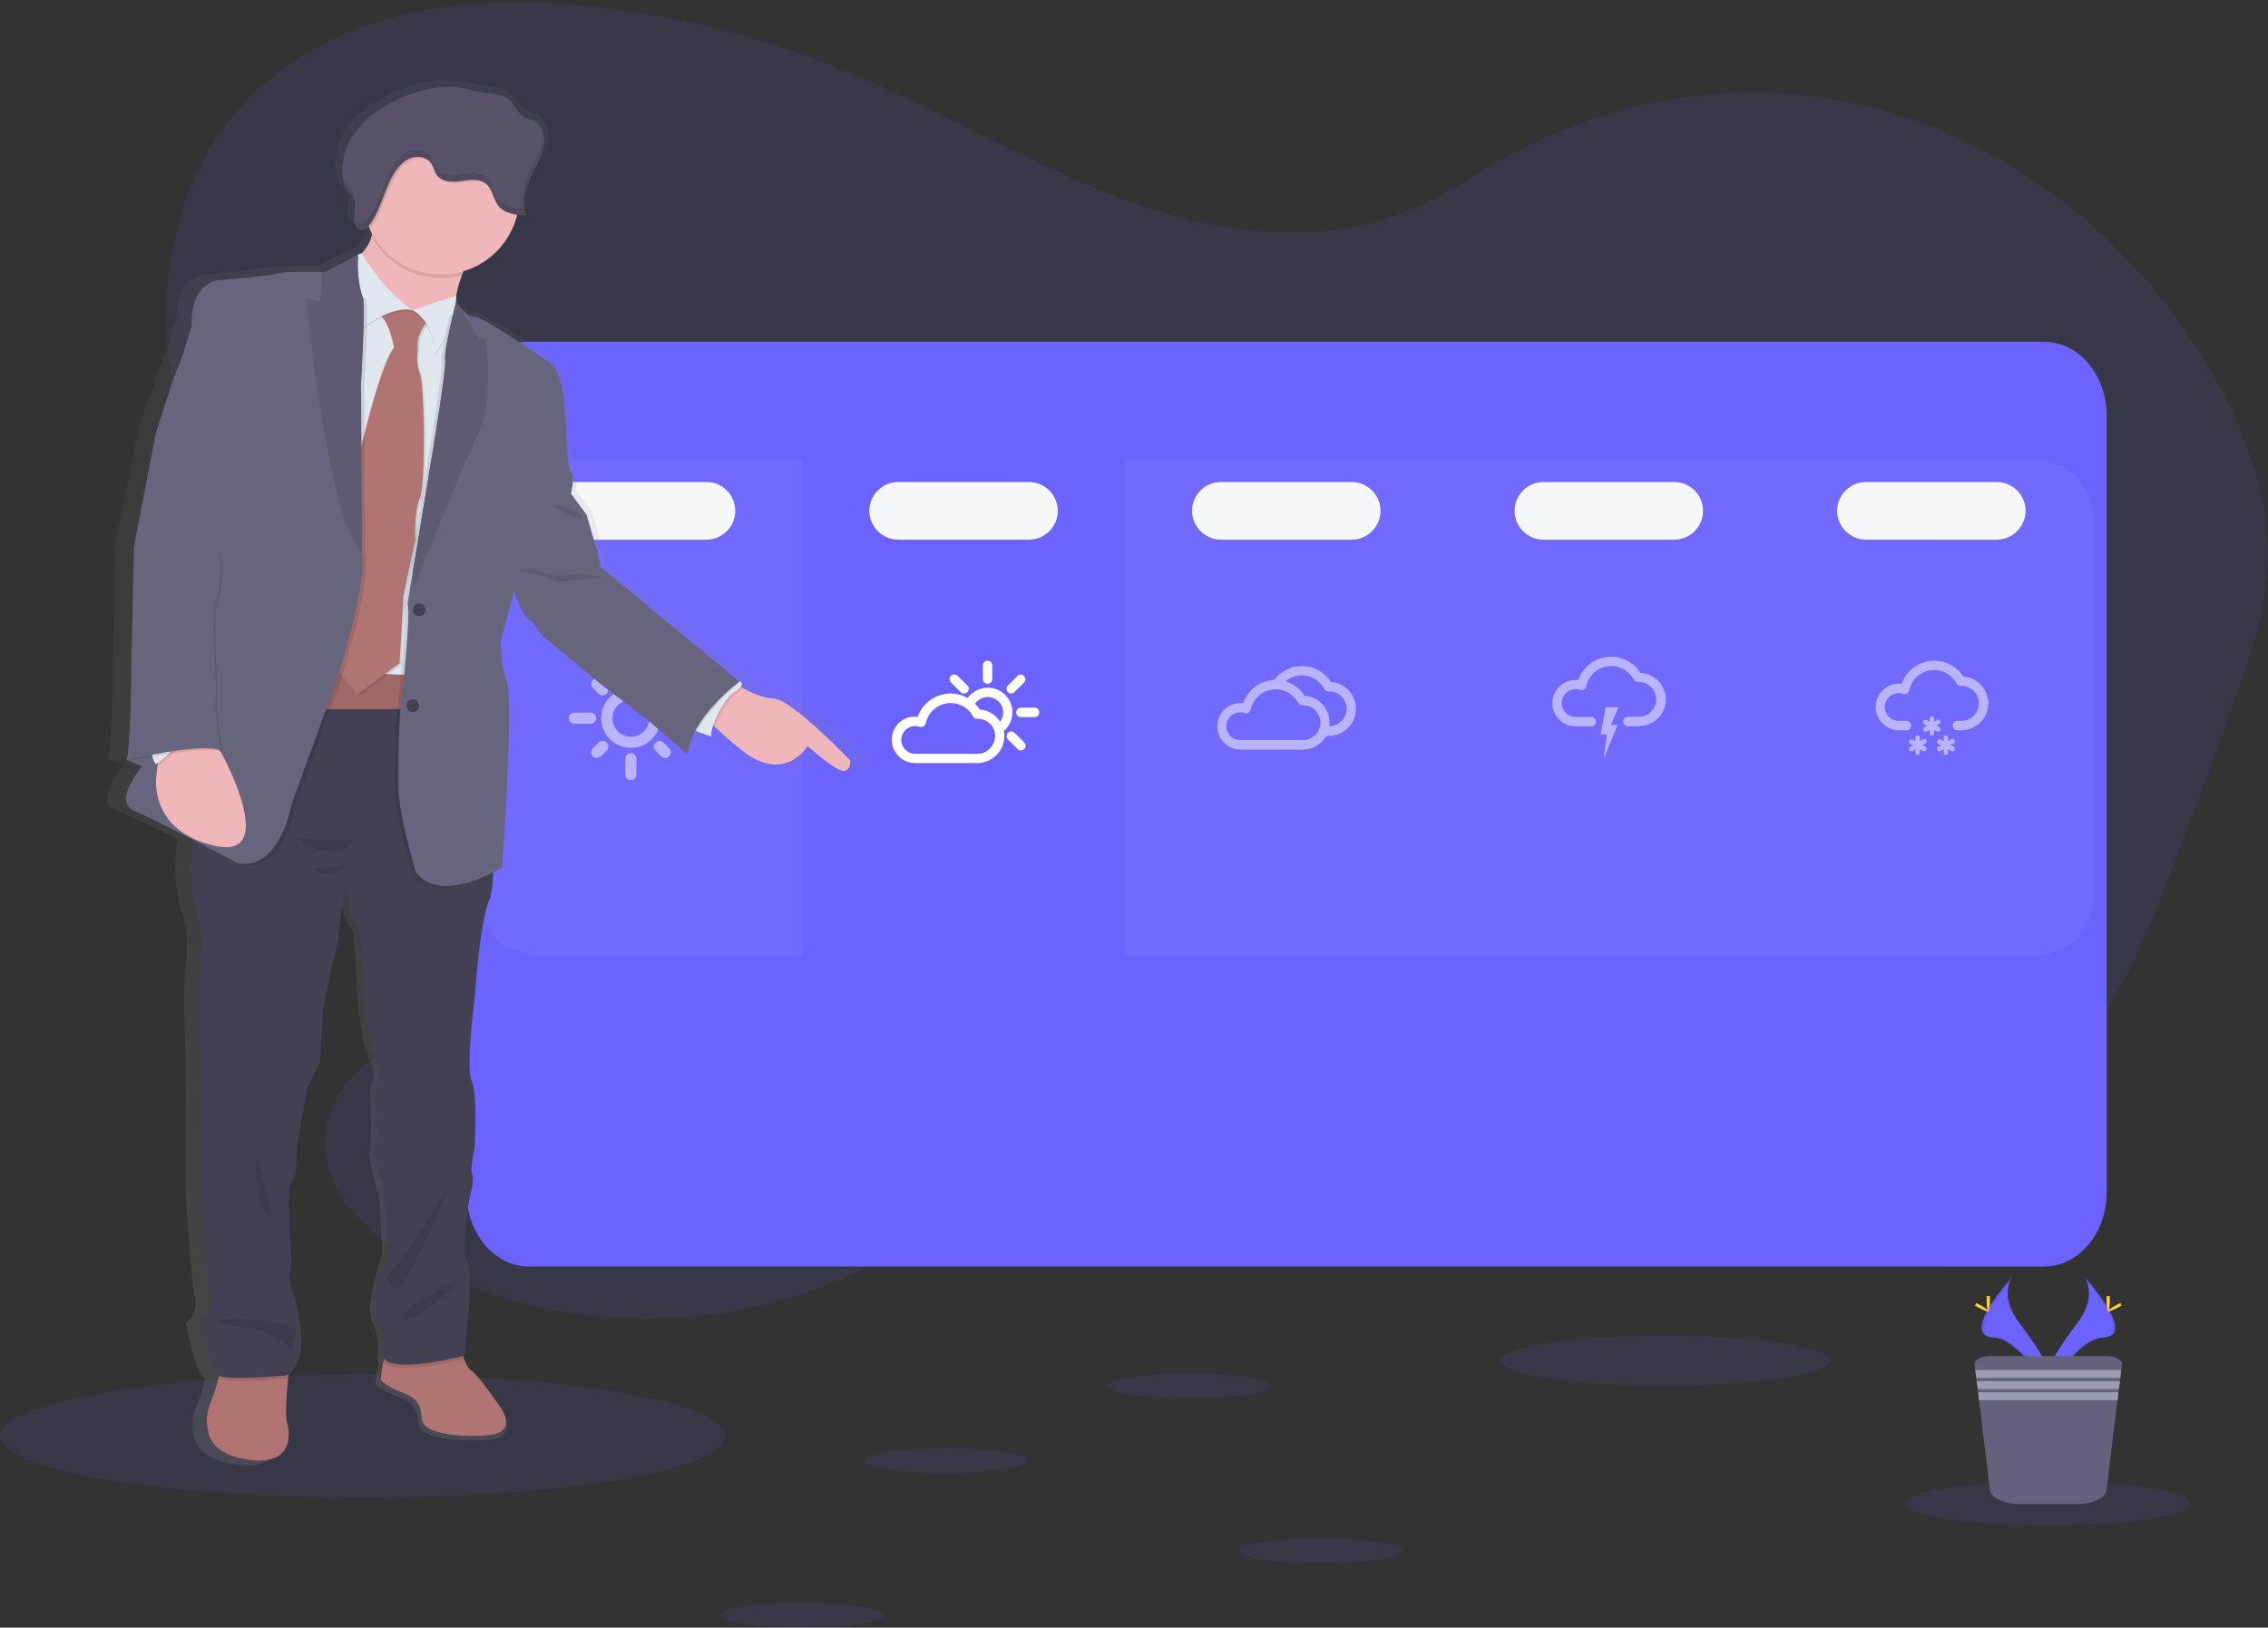 <?xml version="1.0" encoding="utf-8"?>
<!-- Generator: Adobe Illustrator 22.0.1, SVG Export Plug-In . SVG Version: 6.00 Build 0)  -->
<svg version="1.1" id="_x31_19ba5e1-a42c-45e9-aad3-66da0c829769"
	 xmlns="http://www.w3.org/2000/svg" xmlns:xlink="http://www.w3.org/1999/xlink" x="0px" y="0px" viewBox="0 0 1101.2 790.5"
	 style="enable-background:new 0 0 1101.2 790.5;" xml:space="preserve">
<rect x="0" y="0" width="1101.2" height="790.5" fill="#333333" stroke="none"/>
<style type="text/css">
	.st0{opacity:0.1;fill:#6C63FF;enable-background:new    ;}
	.st1{fill:#6C63FF;}
	.st2{opacity:0.2;}
	.st3{opacity:0.2;fill:#FFFFFF;enable-background:new    ;}
	.st4{opacity:0.2;fill:#6C63FF;enable-background:new    ;}
	.st5{fill:#FFFFFF;}
	.st6{opacity:0.5;}
	.st7{fill:#F6F7F9;}
	.st8{fill:url(#SVGID_1_);}
	.st9{fill:#B07473;}
	.st10{fill:#EFB7B9;}
	.st11{opacity:0.1;enable-background:new    ;}
	.st12{fill:#444053;}
	.st13{fill:#E1E7EF;}
	.st14{fill:#67647E;}
	.st15{fill:#585268;}
	.st16{opacity:0.1;}
	.st17{fill:#FFD037;}
	.st18{fill:#65617D;}
	.st19{fill:#9D9CB5;}
</style>
<title>weather</title>
<path class="st0" d="M709.2,88.6c-43.8,30.9-100.6,28.9-150.3,12.8s-95.5-44.7-144-65c-40.4-17-83-28.2-126.5-33.2
	c-61.8-7.1-130.8,1.6-173.9,51.5c-47.9,55.6-44.3,155.9,7.6,206.9c26.4,26,60.9,38.7,91,59c30.1,20.3,58,53.9,55.5,93.1
	c-2.4,36.2-30,64-58.6,81.4c-22.1,13.5-49.3,28.2-52,56.1c-2.6,27,20.3,48.2,42.1,60.2c71.3,39.3,159,38.9,230-1
	c25.3-14.2,48.6-33.1,75.1-44.2C575,537,651.9,566.3,725.7,577c62.7,9.1,126.6,4.4,187.4-13.7c36.6-10.9,73.3-27.5,99-58.5
	c18.5-22.3,30.1-50.6,40.9-78.5c11.5-29.8,22.6-59.8,33.3-90c6.4-18.1,12.7-36.6,14.3-56c3-35.2-9.6-69.9-26.8-99.6
	c-40.8-70.4-109.4-119.9-183.8-132.5s-153.1,12-210.8,65.7"/>
<ellipse class="st0" cx="176" cy="697.4" rx="176" ry="30"/>
<path class="st1" d="M256.8,166h735.8c16.8,0,30.3,16.2,30.3,36.1v376.9c0,19.9-13.6,36.1-30.3,36.1H256.8
	c-16.8,0-30.3-16.2-30.3-36.1V202.1C226.4,182.1,240,166,256.8,166z"/>
<g class="st2">
	<path class="st3" d="M389.7,463.9H260.9c-15.4,0-27.9-12.5-27.9-27.9l0,0V251.6c0-15.4,12.5-27.9,27.9-27.9c0,0,0,0,0,0h128.8
		V463.9z"/>
</g>
<g class="st2">
	<path class="st3" d="M988.4,463.9H859.6V223.6h128.8c15.4,0,27.9,12.5,27.9,27.9c0,0,0,0,0,0V436
		C1016.4,451.4,1003.9,463.9,988.4,463.9z"/>
</g>
<g class="st2">
	<rect x="702.9" y="223.6" class="st3" width="156.7" height="240.3"/>
</g>
<g class="st2">
	<rect x="546.2" y="223.6" class="st3" width="156.7" height="240.3"/>
</g>
<g class="st2">
	<rect x="389.4" y="223.6" class="st4" width="156.7" height="240.3"/>
</g>
<g>
	<path class="st5" d="M479.5,332.1c-1.3,0-2.3-1-2.3-2.3l0,0v-6.6c0-1.3,1-2.3,2.3-2.3c1.3,0,2.3,1,2.3,2.3c0,0,0,0,0,0v6.6
		C481.8,331,480.8,332.1,479.5,332.1z"/>
	<path class="st5" d="M468,336.8c-0.6,0-1.2-0.2-1.6-0.7l-4.6-4.6c-0.9-0.8-1-2.3-0.2-3.2c0.8-0.9,2.3-1,3.2-0.2
		c0.1,0.1,0.1,0.1,0.2,0.2l4.7,4.6c0.9,0.9,0.9,2.3,0,3.2C469.2,336.6,468.6,336.8,468,336.8L468,336.8z"/>
	<path class="st5" d="M495.7,364.5c-0.6,0-1.2-0.2-1.6-0.7l-4.6-4.6c-0.9-0.8-1-2.3-0.2-3.2s2.3-1,3.2-0.2c0.1,0.1,0.1,0.1,0.2,0.2
		l4.6,4.6c0.9,0.9,0.9,2.3,0,3.2C496.8,364.2,496.3,364.4,495.7,364.5L495.7,364.5z"/>
	<path class="st5" d="M502.3,348.3h-6.6c-1.3,0-2.3-1-2.3-2.3c0-1.3,1-2.3,2.3-2.3h6.6c1.3,0,2.3,1,2.3,2.3
		C504.6,347.3,503.6,348.3,502.3,348.3L502.3,348.3z"/>
	<path class="st5" d="M491,336.8c-1.3,0-2.3-1-2.3-2.3c0-0.6,0.2-1.2,0.7-1.6l4.6-4.6c0.9-0.9,2.3-0.9,3.2,0c0.9,0.9,0.9,2.3,0,3.2
		c0,0,0,0,0,0l-4.6,4.6C492.2,336.6,491.6,336.8,491,336.8z"/>
	<path class="st5" d="M491.6,346c0-6.6-5.3-12-12-12c-3.9,0-7.5,1.9-9.8,5c-8.1-4.6-18.4-1.7-23,6.4c-0.5,0.9-0.9,1.8-1.2,2.7
		c-1.3-0.1-2.6-0.1-3.9,0.2c-6.1,1.4-9.8,7.5-8.4,13.6c1.2,5.1,5.8,8.7,11,8.7h30.3c1,0,2-0.1,3-0.4c6.8-1.6,11.1-8.3,9.8-15.2
		C490,352.8,491.5,349.5,491.6,346z M476.6,365.9c-0.7,0.2-1.3,0.2-2,0.2h-30.3c-3.7,0-6.7-3.1-6.7-6.8c0-3.1,2.1-5.8,5.2-6.5
		c0.5-0.1,1-0.2,1.6-0.2c0.7,0,1.5,0.1,2.1,0.4c0.6,0.2,1.3,0.1,1.9-0.2c0.6-0.3,1-0.9,1.1-1.5c1.4-6.7,7.9-11,14.6-9.6
		c3.5,0.7,6.6,3,8.3,6.1c0,0,0,0.1,0,0.1c0.4,0.8,1.2,1.2,2.1,1.2h0.3c2.9,0,5.7,1.5,7.2,4c0.5,0.8,0.8,1.6,1,2.5
		c0.1,0.6,0.2,1.2,0.2,1.9C483.1,361.4,480.4,364.9,476.6,365.9z M482.7,347.3c-2-1.6-4.5-2.5-7-2.7c-0.6-1-1.4-1.9-2.3-2.8
		c2.3-3.4,7-4.3,10.4-2s4.3,7,2,10.4c-0.1,0.1-0.1,0.2-0.2,0.3C484.8,349.3,483.8,348.2,482.7,347.3z"/>
</g>
<g class="st6">
	<path class="st5" d="M658,341.2c-1.3-5.5-6-9.6-11.7-10c-5.1-7.8-15.5-10.1-23.3-5c-1.7,1.1-3.1,2.4-4.3,4
		c-6.9,0.3-12.8,4.8-15.1,11.3c-6.2-0.7-11.8,3.8-12.5,10c-0.7,6.2,3.8,11.8,10,12.5c0.4,0,0.8,0.1,1.2,0.1h30.3c1,0,2-0.1,3-0.4
		c3.6-0.8,6.6-3.1,8.4-6.3h1.3c1,0,2-0.1,3-0.4C655.3,355.3,659.7,348.3,658,341.2C658,341.2,658,341.2,658,341.2z M638.2,357.2
		c-1,1-2.3,1.6-3.7,2c-0.7,0.2-1.3,0.2-2,0.2h-30.3c-3.7,0-6.8-3-6.8-6.7c0-3.1,2.2-5.9,5.2-6.6c1-0.2,2-0.2,3,0
		c0.2,0.1,0.5,0.1,0.7,0.2c1.2,0.4,2.5-0.2,2.9-1.4c0-0.1,0.1-0.2,0.1-0.3c1.2-5.7,6.2-9.8,12.1-9.8c0.6,0,1.1,0,1.7,0.1
		c3.9,0.5,7.3,2.9,9.2,6.4c0.4,0.8,1.2,1.2,2.1,1.2h0.2c4.7,0,8.5,3.8,8.5,8.5c0,2.4-1,4.7-2.8,6.3L638.2,357.2z M647.2,352.5
		c-0.6,0.1-1.2,0.2-1.8,0.2c0.2-1.6,0.1-3.2-0.2-4.8c-1.3-5.5-6-9.6-11.7-10c-2.2-3.4-5.5-5.8-9.3-7c5.2-4.4,13-3.7,17.4,1.6
		c0.5,0.6,1,1.3,1.4,2.1c0.4,0.8,1.2,1.2,2.1,1.2h0.3c4.7,0,8.5,3.8,8.5,8.5C653.8,348.1,651.1,351.5,647.2,352.5L647.2,352.5z"/>
</g>
<g class="st6">
	<path class="st5" d="M948.6,362.7l-1.5-0.9l1.5-0.8c0.6-0.3,0.7-1,0.4-1.6c-0.3-0.6-1-0.7-1.6-0.4l0,0l-1.5,0.9v-1.6
		c0.1-0.6-0.4-1.2-1-1.2c-0.6-0.1-1.2,0.4-1.2,1c0,0.1,0,0.1,0,0.2v1.7l-1.5-0.8c-0.6-0.3-1.3-0.1-1.6,0.4c-0.3,0.6-0.1,1.3,0.4,1.6
		l1.5,0.8l-1.5,0.8c-0.5,0.3-0.7,1-0.4,1.5c0,0,0,0,0,0c0.2,0.4,0.6,0.6,1,0.6c0.2,0,0.4-0.1,0.6-0.2l1.5-0.8v1.7
		c0.1,0.6,0.6,1.1,1.2,1c0.5-0.1,1-0.5,1-1v-1.7l1.5,0.8c0.2,0.1,0.4,0.2,0.6,0.2c0.4,0,0.8-0.2,1-0.6
		C949.3,363.8,949.2,363.1,948.6,362.7C948.6,362.7,948.6,362.7,948.6,362.7z"/>
	<path class="st5" d="M941.7,353.2l-1.5-0.8l1.5-0.9c0.5-0.3,0.7-1,0.4-1.5c0,0,0,0,0,0c-0.3-0.5-1-0.7-1.5-0.4c0,0,0,0,0,0
		l-1.5,0.9v-1.7c-0.1-0.6-0.6-1.1-1.2-1c-0.5,0.1-1,0.5-1,1v1.7l-1.5-0.8c-0.6-0.3-1.3-0.1-1.6,0.4c-0.3,0.6-0.1,1.3,0.4,1.6
		l1.5,0.8l-1.5,0.8c-0.5,0.3-0.7,1-0.4,1.5c0.2,0.4,0.6,0.6,1,0.6c0.2,0,0.4-0.1,0.6-0.1l1.5-0.8v1.7c0.1,0.6,0.6,1.1,1.2,1
		c0.5-0.1,1-0.5,1-1v-1.7l1.4,0.8c0.2,0.1,0.4,0.1,0.6,0.1c0.6,0,1.1-0.5,1.1-1.2C942.3,353.8,942.1,353.5,941.7,353.2L941.7,353.2z
		"/>
	<path class="st5" d="M934.9,362.7l-1.5-0.9l1.5-0.8c0.6-0.3,0.7-1,0.4-1.6c-0.3-0.6-1-0.7-1.6-0.4l-1.5,0.9v-1.6
		c0.1-0.6-0.4-1.2-1-1.2c-0.6-0.1-1.2,0.4-1.2,1c0,0.1,0,0.1,0,0.2v1.7l-1.4-0.8c-0.6-0.3-1.3-0.1-1.6,0.4s-0.1,1.3,0.4,1.6l0,0
		l1.5,0.8l-1.5,0.8c-0.5,0.3-0.7,1-0.4,1.5c0,0,0,0,0,0c0.2,0.4,0.6,0.6,1,0.6c0.2,0,0.4-0.1,0.6-0.2l1.4-0.8v1.7
		c0.1,0.6,0.6,1.1,1.2,1c0.5-0.1,1-0.5,1-1v-1.7l1.5,0.8c0.2,0.1,0.4,0.2,0.6,0.2c0.6,0,1.1-0.5,1.1-1.2
		C935.5,363.3,935.3,362.9,934.9,362.7L934.9,362.7z"/>
	<path class="st5" d="M965,338.6c-1.3-5.5-6-9.6-11.7-10c-5.1-7.8-15.5-10.1-23.3-5c-3.1,2-5.5,5-6.7,8.5c-6.2-0.7-11.8,3.8-12.5,10
		c-0.7,6.2,3.8,11.8,10,12.5c0.4,0,0.8,0.1,1.2,0.1h3.6c1.3,0,2.3-1,2.3-2.3c0-1.3-1-2.3-2.3-2.3l0,0h-3.7c-3.1,0-5.9-2.2-6.6-5.2
		c-0.8-3.6,1.4-7.2,5-8.1c1.2-0.3,2.5-0.2,3.7,0.2c1.2,0.4,2.5-0.2,2.9-1.4c0-0.1,0.1-0.2,0.1-0.3c1.4-6.7,7.9-11,14.6-9.6
		c3.6,0.7,6.6,3,8.3,6.2c0.4,0.8,1.2,1.2,2.1,1.2h0.3c4.7,0,8.5,3.8,8.5,8.5c0,4-2.7,7.4-6.5,8.3c-0.7,0.2-1.3,0.2-2,0.2h-1.9
		c-1.3,0-2.3,1-2.3,2.3c0,1.3,1,2.3,2.3,2.3h1.9c7.2,0,13-5.8,13.1-12.9C965.4,340.7,965.3,339.6,965,338.6L965,338.6z"/>
</g>
<g class="st6">
	<path class="st5" d="M798.6,352.3c-1,0.2-2,0.3-3,0.4h-5.2c-1.3,0-2.3-1-2.3-2.3c0-1.3,1-2.3,2.3-2.3h5.2c0.7,0,1.3-0.1,2-0.2
		c4.6-1.1,7.4-5.7,6.3-10.2c-0.9-3.8-4.4-6.6-8.3-6.5h-0.3c-0.9,0-1.7-0.4-2.1-1.2c-3.2-6-10.7-8.3-16.7-5.1
		c-3.3,1.7-5.6,4.8-6.3,8.4c-0.2,1.2-1.4,2-2.6,1.8c-0.1,0-0.2-0.1-0.4-0.1c-3-1-6.2,0.2-7.9,2.9c-2,3.2-1,7.3,2.2,9.3
		c1.1,0.7,2.3,1,3.5,1h7.6c1.3,0,2.3,1,2.3,2.3c0,1.3-1,2.3-2.3,2.3l0,0h-7.6c-6.2,0-11.3-5.1-11.3-11.3c0-2.1,0.6-4.1,1.7-5.9
		c2.3-3.7,6.5-5.8,10.9-5.3c3-8.8,12.6-13.5,21.5-10.4c3.6,1.2,6.7,3.7,8.7,6.9c7.2,0.4,12.7,6.5,12.3,13.7
		C808.5,346.2,804.3,351.1,798.6,352.3z"/>
	<polygon class="st5" points="782.2,352.1 785.4,352.1 778.6,368.6 780.2,356.7 777.2,356.7 779.6,343.5 785.8,343.5 	"/>
</g>
<g class="st6">
	<path class="st5" d="M306.3,332c-1.5,0-2.7-1.2-2.7-2.7v-7.9c-0.1-1.5,1-2.8,2.5-2.9c1.5-0.1,2.8,1,2.9,2.5c0,0.1,0,0.2,0,0.4v7.9
		C309,330.8,307.8,332,306.3,332z"/>
	<path class="st5" d="M286.8,351.5h-7.9c-1.5,0-2.7-1.2-2.7-2.7c0-1.5,1.2-2.7,2.7-2.7h7.9c1.5,0,2.7,1.2,2.7,2.7
		C289.5,350.3,288.3,351.5,286.8,351.5z"/>
	<path class="st5" d="M306.3,378.9c-1.5,0-2.7-1.2-2.7-2.7v-7.9c0.1-1.5,1.4-2.6,2.9-2.5c1.4,0.1,2.4,1.2,2.5,2.5v7.9
		C309,377.7,307.8,378.9,306.3,378.9z"/>
	<path class="st5" d="M333.7,351.5h-7.9c-1.5,0-2.7-1.2-2.7-2.7c0-1.5,1.2-2.7,2.7-2.7h7.9c1.5,0,2.7,1.2,2.7,2.7
		C336.4,350.3,335.2,351.5,333.7,351.5L333.7,351.5z"/>
	<path class="st5" d="M306.3,363.2c-7.9,0-14.4-6.4-14.4-14.4c0-7.9,6.4-14.4,14.4-14.4s14.4,6.4,14.4,14.4
		C320.7,356.8,314.2,363.2,306.3,363.2z M306.3,339.9c-4.9,0-9,4-8.9,9c0,4.9,4,9,9,8.9c4.9,0,8.9-4,8.9-9
		C315.2,343.9,311.2,339.9,306.3,339.9z"/>
	<path class="st5" d="M292.5,337.7c-0.7,0-1.4-0.3-1.9-0.8l-2.8-2.8c-1-1.1-1-2.8,0.1-3.9c1.1-1,2.7-1,3.8,0l2.8,2.8
		c1.1,1.1,1.1,2.8,0,3.9C293.9,337.5,293.2,337.7,292.5,337.7z"/>
	<path class="st5" d="M289.7,368.1c-1.5,0-2.7-1.2-2.7-2.7c0-0.7,0.3-1.4,0.8-1.9l2.8-2.8c1-1.1,2.8-1.1,3.9-0.1
		c1.1,1,1.1,2.8,0.1,3.9c0,0,0,0-0.1,0.1l-2.8,2.8C291.1,367.8,290.4,368.1,289.7,368.1z"/>
	<path class="st5" d="M322.9,368.1c-0.7,0-1.4-0.3-1.9-0.8l-2.8-2.8c-1-1.1-1-2.8,0.1-3.9c1.1-1,2.7-1,3.8,0l2.8,2.8
		c1.1,1.1,1.1,2.8,0,3.9C324.3,367.8,323.6,368.1,322.9,368.1z"/>
	<path class="st5" d="M320.1,337.7c-1.5,0-2.7-1.2-2.7-2.7c0-0.7,0.3-1.4,0.8-1.9l2.8-2.8c1.1-1,2.8-1,3.9,0.1c1,1.1,1,2.7,0,3.8
		L322,337C321.5,337.5,320.8,337.7,320.1,337.7z"/>
</g>
<path class="st7" d="M279.5,234.1h63.5c7.7,0,14,6.3,14,14l0,0c0,7.7-6.3,14-14,14h-63.5c-7.7,0-14-6.3-14-14l0,0
	C265.5,240.4,271.8,234.1,279.5,234.1z"/>
<path class="st7" d="M436.1,234.1h63.5c7.7,0,14,6.3,14,14l0,0c0,7.7-6.3,14-14,14h-63.5c-7.7,0-14-6.3-14-14l0,0
	C422.1,240.4,428.4,234.1,436.1,234.1z"/>
<path class="st7" d="M592.8,234.1h63.5c7.7,0,14,6.3,14,14l0,0c0,7.7-6.3,14-14,14h-63.5c-7.7,0-14-6.3-14-14l0,0
	C578.8,240.4,585,234.1,592.8,234.1z"/>
<path class="st7" d="M749.4,234.1h63.5c7.7,0,14,6.3,14,14l0,0c0,7.7-6.3,14-14,14h-63.5c-7.7,0-14-6.3-14-14l0,0
	C735.4,240.4,741.6,234.1,749.4,234.1z"/>
<path class="st7" d="M906,234.1h63.5c7.7,0,14,6.3,14,14l0,0c0,7.7-6.3,14-14,14H906c-7.7,0-14-6.3-14-14l0,0
	C892,240.4,898.3,234.1,906,234.1z"/>
<linearGradient id="SVGID_1_" gradientUnits="userSpaceOnUse" x1="286.476" y1="23.759" x2="286.476" y2="696.243" gradientTransform="matrix(1 0 0 -1 -49.43 735.23)">
	<stop  offset="0" style="stop-color:#808080;stop-opacity:0.25"/>
	<stop  offset="0.54" style="stop-color:#808080;stop-opacity:0.12"/>
	<stop  offset="1" style="stop-color:#808080;stop-opacity:0.1"/>
</linearGradient>
<path class="st8" d="M422.1,368.8c0,0-29.8-30-39.2-30.4c-5.4-0.2-11.6-2.9-15.9-5.2l-1.1-0.6c1-1.3,0.5-2,0-2.4
	c-0.2-0.1-0.4-0.2-0.5-0.3l-71.1-56.2c0.7-1.1-3.1-13-3.1-13l-3.8-12.4l-8-10.4c0,0,2.2-7.2,0-10.9s-1.8-12.1-3.3-32.8
	s-10-21.9-10-21.9s-32.7-21.7-36.5-21.1c-3.5,0.6-8.2-6.2-8.8-7.1l-0.1-0.1c0,0,0,0.1-0.1,0.2c0.1-0.8,0.1-1.6,0.1-2.4l0,0
	c0-0.3,0-0.6,0-0.9l0,0c0.6-3.4,1.6-6.8,2.9-10c0.3-0.7,0.6-1.3,0.8-1.9c13.2-3.7,23.5-13.9,27.3-27.1c0.1-0.2,0.1-0.5,0.2-0.7
	c1.6,0.2,3.2,0.3,4.8,0.4h0.3c-0.5-1.1-0.9-2.2-1.1-3.4h-0.3c-0.1-0.6-0.2-1.2-0.2-1.8c0.1,0.4,0.3,0.8,0.4,1.2
	c-0.3-3.6,0.2-7.2,1.6-10.5c1.8-4.6,4.6-8.9,6.6-13.5c1.5-3.1,2.2-6.5,2.1-9.9c-0.1-1.2-0.4-2.4-0.9-3.6c0,0.1,0,0.1,0,0.2
	c0,0.3,0,0.5,0,0.8c-0.7-2.4-2.4-4.5-4.6-5.7c-1.8-0.9-3.9-1.1-5.6-2.2c-4.9-3.3-4.6-8.5-11.2-10.2c-5.3-1.4-10.9-1.3-16.2-2.8
	c-11.5-3.1-21.2-1.2-32.3,2.8c-8.3,3.3-16.4,7.6-22.7,13.9s-10.6,15-10,23.8c0.1,2.8,0.9,5.5,2.3,7.9c1.3,2.1,3.3,3.8,4,6.2
	c0.8,2.7-0.3,5.6-0.3,8.4c0,2.6,1.8,5.6,4.2,5.6c0.3,0,0.7,0,1-0.1c0.9-0.3,1.6-0.8,2.2-1.5c0.1,0.3,0.3,0.7,0.5,1
	c0.4,0.8,0.8,1.6,1.3,2.4c-0.1,0.4-0.1,0.9-0.3,1.3c-0.9,3.2-2.7,6.1-5.1,8.4c-0.6,0-1.2,0.2-1.7,0.5l0,0l-0.5,0.2l-16.2,8.2h-1.8
	c-5.2-0.1-20.4-0.2-22.7,0.7c-2.8,1.1-30.1,3.3-30.1,3.3s-14.5,0.9-13.8,22c0,0-5.5,17.9-7.1,20.9s-11.3,32.1-11.3,32.1L56,264.2
	l-1.3,61.6c0,0,0,7-0.2,15.3c-0.5,13.8-1.2,25.3-2.1,27.3l0,0l1,0.4c0,0.2-0.1,0.3-0.2,0.5l0.9-0.2l6.2,2.3c0,0-15.4,17.5-4.3,21.9
	c5.5,2.2,18.5,8.5,30.3,14.3c-2.3,12.9-1.3,26.2,3.1,38.5c1.5,7.2,1.8,14.6,0.8,21.9c-1.8,11.1,0.1,47.7,0.1,47.7l-0.1,64.2
	c0,0,2.4,41.2,4.4,50s-4.4,12.5-4.4,12.5s4.3,24.2,9.4,27.4c-0.1,0.5-0.2,1-0.4,1.5c-1,4-2.3,7.8-3.9,11.6
	c-3.6,8.4-1.3,14.3-1.3,14.3s0.3,11.8,21.6,14.2s20.5-12.5,18.7-18.2c-1.1-3.5-0.3-14.3,0.5-22.1c0.1-0.6,0.1-1.2,0.2-1.8
	c1.3-0.8,3-2.6,5-6.5c4.1-8.2,0-28.1-3-34.6s-0.3-13.6-0.3-13.6s-3.3-36.6,0-39.7c3.3-3.1,2.7-17,2.7-17l5.3-28.7l6.2-12.2l1.8-26.7
	l5-23.6c0,0,2.1-2,3.9-20.7s4.1-12.8,4.1-12.8c-0.9,12.5,5.9,18.7,5.9,18.7l1.9,32.7c0,0,2.3,24.4,6.1,30.4c3.8,6,0,13.3,0,13.3
	s1.3,23.3,0.1,30.1s4.4,22.4,4.4,22.4l1.5,28.1c0,0-8.9,25.3-4.7,33.5s2.1,17.9,2.1,17.9c0.2,0.6,0.5,1.1,0.9,1.5
	c-0.1,0.4-0.2,0.9-0.3,1.3c-0.6,3-1,6-1.3,9.1c0,0,2.2,3,12.1,6.7s7.7,9.9,9.2,13.9c1.5,4,11.6,7.5,31.4,6.7s7.3-15.2,7.3-15.2
	s-10.4-14.6-13.9-16.6c-1.2-0.7-2.5-2.9-3.7-5.6c-0.2-0.5-0.4-1-0.6-1.5l0.8-0.2c0,0,5.3-42,1.4-46s1.3-31.2,1.3-31.2
	s2.6-9.1,1.4-11.6s1.2-12.5,1.2-12.5s1.8-27-1.5-33.2s1.8-42.6,1.8-42.6s2.1-34.1,7.3-46.3c1-2.2,1.6-7,1.9-13.2
	c2.9-1.4,4.7-2.5,4.7-2.5s6-80.9,2.4-90.9c-2.2-6.4-3.2-13.1-3.1-19.9l6.9-24.5c0,0,4.5,12.1,7.3,13.6s6.5,7.5,6.5,7.5l30.5,24.3
	l23.6,17.2l20.9,17.3c0.5-4,1.7-7.9,3.8-11.4l0.7,0.3c3.9,1.4,8.8,3.1,7.6,2.4c-0.7-0.4-0.3-2.6,0.7-5.5l0.9,0.9
	c4.4,4,9,7.8,13.7,11.4c22.1,16.9,33.7-2,33.7-2s11.1,9.6,16.6,11.8S422.1,368.8,422.1,368.8z"/>
<path class="st9" d="M184.9,670.2c0,0,2.1,3,11.6,6.6c9.4,3.6,7.3,9.9,8.7,13.8c1.4,4,11,7.5,29.9,6.6s6.9-15.1,6.9-15.1
	s-9.9-14.5-13.2-16.5c-1.2-0.7-2.4-2.9-3.5-5.6c-1.5-3.8-2.8-7.7-3.8-11.6c0,0-31.1,4.2-33.4,7.3c-0.9,1.6-1.6,3.5-1.9,5.3
	C185.5,664.2,185.1,667.2,184.9,670.2z"/>
<path class="st9" d="M101.1,695c0,0,0.3,11.7,20.6,14.1s19.4-12.4,17.7-18c-1-3.4-0.3-14.1,0.5-21.9c0.5-5,0.9-8.8,0.9-8.8
	s-34.1,0.7-33.8,2.5c0,2.2-0.3,4.3-0.9,6.4c-1,3.9-2.2,7.8-3.7,11.5C99,689.1,101.1,695,101.1,695z"/>
<path class="st10" d="M341.6,346.4c0.6,1.2,2,3.2,5.5,6.6c4.2,4,8.5,7.8,13,11.3c21,16.8,32-2,32-2s10.6,9.6,15.8,11.7s5-4.6,5-4.6
	s-28.3-29.7-37.2-30.1c-5.1-0.2-11-2.9-15.1-5.1c-3-1.6-5.1-3-5.1-3l-7.6,7.4l-6.6,6.4C341.3,344.9,341,345.2,341.6,346.4z"/>
<path class="st11" d="M188,655.9c-0.9,1.6-1.6,3.5-1.9,5.3c5.2,7.6,36.4-0.4,39-1c-1.5-3.8-2.8-7.7-3.8-11.6
	C221.3,648.6,190.2,652.8,188,655.9z"/>
<path class="st11" d="M106,669.3c0.2,0.2,0.4,0.3,0.6,0.4c5.1,2.3,31-0.1,31-0.1c0.8,0.1,1.6,0,2.2-0.5c0.5-5,0.9-8.8,0.9-8.8
	s-34.1,0.7-33.8,2.5C107,665.1,106.7,667.3,106,669.3z"/>
<path class="st12" d="M96.7,446.1c1.4,7.1,1.7,14.5,0.7,21.7c-1.7,11,0.1,47.3,0.1,47.3l-0.1,63.7c0,0,2.3,40.8,4.2,49.6
	s-4.2,12.4-4.2,12.4s4.2,25.1,9.3,27.4s31-0.1,31-0.1s3.1,1.1,7-7s0-27.9-2.8-34.4s-0.3-13.5-0.3-13.5s-3.1-36.3,0-39.4
	s2.5-16.9,2.5-16.9l5.1-28.5l6-12.1l1.7-26.5l4.8-23.4c0,0,2-2,3.7-20.6s3.9-12.7,3.9-12.7c-0.8,12.4,5.6,18.6,5.6,18.6l1.8,32.4
	c0,0,2.2,24.2,5.8,30.1c3.6,5.9,0,13.2,0,13.2s1.2,23.1,0.1,29.9c-1.1,6.8,4.1,22.3,4.1,22.3l1.4,27.9c0,0-8.4,25.1-4.5,33.2
	c4,8.2,2,17.7,2,17.7c3.1,9.9,39.8,0,39.8,0s5-41.7,1.4-45.6s1.2-31,1.2-31s2.5-9,1.3-11.5s1.1-12.4,1.1-12.4s1.7-26.8-1.4-33
	s1.7-42.2,1.7-42.2s2-33.8,7-45.9c0.9-2.2,1.5-6.9,1.8-13.1c1.5-27.6-1.8-84.9-1.8-84.9l-13.8-18.9l-14.4-0.8l-13.9-0.8l-26.1-1.4
	l-25.7-1.4l-31.4-1.7c0,0-6.5,58-15.6,83.1c-1.3,3.5-2.2,7.1-2.9,10.8C91.6,420.6,92.6,433.8,96.7,446.1z"/>
<path class="st10" d="M173.3,125.2l11.2,27.5l24.3,4c0,0,12.9,4.4,12.3-6.6c-0.3-5.8,1.5-12,3.2-16.5c0.9-2.3,1.9-4.5,3.1-6.7
	c0,0-49.9-28.1-47.1-18.6c0.6,2.1,0.6,4.3,0.1,6.4C178.9,121,173.3,125.2,173.3,125.2z"/>
<polygon class="st9" points="202.5,325.2 147.8,325.2 150.6,344.4 203.6,344.4 "/>
<polygon class="st11" points="202.5,325.2 147.8,325.2 150.6,344.4 203.6,344.4 "/>
<path class="st11" d="M341.6,346.4c0.6,1.2,2,3.2,5.5,6.6c1.9-5.4,6-13.3,10.2-16c1.3-0.7,2.4-1.7,3.3-2.8c-3-1.6-5.1-3-5.1-3
	l-7.6,7.4L341.6,346.4z"/>
<path class="st13" d="M334.3,353.7c0,0,1.9,0.7,4.1,1.5c3.7,1.4,8.3,3.1,7.2,2.4c-1.8-1.1,4.5-17.3,10.9-21.4c4.7-3,3.9-4.4,3.1-5
	c-0.2-0.1-0.3-0.2-0.5-0.3l-5.1-1.8L334.3,353.7z"/>
<path class="st11" d="M180.3,108.4c0.6,2.1,0.6,4.3,0.1,6.4c8.4,15.8,26.6,23.7,43.9,18.9c0.9-2.3,1.9-4.5,3.1-6.7
	C227.4,126.9,177.6,98.8,180.3,108.4z"/>
<path class="st10" d="M176,95.2c0,21,17,38.1,38.1,38.1s38.1-17,38.1-38.1s-17-38.1-38.1-38.1c0,0,0,0,0,0
	c-20.9-0.1-38,16.7-38.1,37.6C176,94.9,176,95.1,176,95.2z"/>
<path class="st13" d="M142.5,325.3l24.3,1.1l28,1.3l13.7,0.6l1-9.1l10.8-94.6l3.6-71.6h-9.7l-26.8-4.4l-9.5-3.6l0,0l-12.4-4.7
	l-10.1,20.7l-3.4,94.8l-8,59.8L142.5,325.3z"/>
<path class="st11" d="M175.6,220.3c0,0,9.7-42.5,16.5-50.7c0,0-2.5-14.6-8.1-16.5s8.6-4.6,8.6-4.6l8.7,3l8.7,3.5
	c0,0-7.6,6.8-6.3,15.6c-0.7,4-0.3,8.1,1,11.8c2.3,5.9,2.7,53.9,0,60.2s-2.3,20.3-2.3,20.3l-5.7,27.2l-1.9,32.7l-20.5,15.3l-14.4-18
	L175.6,220.3z"/>
<path class="st9" d="M174.8,219.5c0,0,9.7-42.5,16.5-50.7c0,0-2.5-14.6-8.1-16.5c-5.6-1.9,8.6-4.6,8.6-4.6l8.7,3l8.7,3.5
	c0,0-7.6,6.8-6.3,15.6c-0.7,4-0.4,8,1,11.8c2.3,5.9,2.8,53.9,0,60.2s-2.3,20.3-2.3,20.3l-5.7,27.3l-1.9,32.7l-20.5,15.2l-14.4-18
	L174.8,219.5z"/>
<path class="st11" d="M221.5,144.5l-21.1,7c0,0,10.6,5.4,10.6,21.5C210.9,173,221.6,159.9,221.5,144.5z"/>
<path class="st13" d="M221.5,143.6l-21.1,7c0,0,10.6,5.4,10.6,21.5C210.9,172.1,221.6,159.1,221.5,143.6z"/>
<path class="st11" d="M175.6,123.9c0,0,10.4,17.9,24.7,27.6c0,0-8.7-3.2-24.7,9C175.6,160.5,165.7,124.8,175.6,123.9z"/>
<path class="st13" d="M175.6,123.1c0,0,10.4,17.9,24.7,27.6c0,0-8.7-3.2-24.7,9C175.6,159.7,165.7,123.9,175.6,123.1z"/>
<path class="st11" d="M334.3,353.7c0,0,1.9,0.7,4.1,1.5c6.3-12.1,19-22.3,21.1-24c-0.2-0.1-0.3-0.2-0.5-0.3l-5.1-1.8L334.3,353.7z"
	/>
<path class="st11" d="M191.7,383.8c0.6,14.1,8.4,40.4,8.4,40.4c9.8,13.6,31.6,3.6,39.3-0.5c1.5-27.6-1.8-84.9-1.8-84.9l-13.8-18.9
	l-14.4-0.8l10.8-94.6l3.6-71.6h-5.4c-1.7,7.3-4.5,19.6-4,22.6c0.7,4.4-6.6,47.9-6.6,47.9l-9.1,55.4l-2.5,15.1
	c0.8,2.5,0.2,13.3-0.7,24.4c-0.3,3.1-0.5,6.3-0.8,9.3c-1,10.3-2,18.9-2,18.9C191.5,356.2,191.7,383.8,191.7,383.8z"/>
<path class="st14" d="M193.4,383c0.6,14.2,8.4,40.4,8.4,40.4c12,16.7,42-2.1,42-2.1s5.7-80.3,2.3-90.2c-2.1-6.3-3.1-13-3-19.6
	l6.5-24.3c0,0,4.2,12,7,13.5s6.1,7.4,6.1,7.4l28.9,24.1l22.4,17.1l19.9,17.1C335.5,348.5,359,331,359,331l-67.6-55.8
	c0.6-1.1-3-12.9-3-12.9l-3.6-12.3l-7.6-10.3c0,0,2.1-7.2,0-10.8s-1.7-12-3.2-32.5s-9.5-21.8-9.5-21.8s-31-21.6-34.6-20.9
	c-3.4,0.6-7.8-6.2-8.4-7.1l-0.1-0.1c0,0-6,23.7-5.3,28.1s-6.6,47.9-6.6,47.9l-9.1,55.4l-2.5,15.1c1.8,5.7-3.5,52.5-3.5,52.5
	C193.2,355.4,193.4,383,193.4,383z"/>
<path class="st11" d="M93.8,407.8c12.1,6.2,23.3,12.2,23.3,12.2s18.7,6.2,26.3-29l21.8-59.9c0,0,0.6-1.8,1.5-4.8
	c0.7-2.4,1.7-5.7,2.7-9.4c4.3-15.3,10-38.5,7.9-47.7v-0.7l-0.4-81.8c0,0,2.3-38.5,0.9-41.6c0-0.1-0.1-0.2-0.1-0.2l0,0l-12.4-4.7
	l-10.1,20.7l-3.4,94.8l-8,59.8l-31.4-1.7c0,0-6.5,58-15.6,83.1C95.4,400.5,94.4,404.2,93.8,407.8z"/>
<path class="st14" d="M65,393.7c10.6,4.4,50.4,25.5,50.4,25.5s18.7,6.2,26.3-29l21.8-59.9c0,0,15.4-47.8,12.1-61.8v-0.7l-0.4-81.8
	c0,0,2.3-38.4,0.9-41.6c-1.4-3-3-11.9-2.3-19.5c0-0.4,0.1-0.8,0.1-1.2l-0.5,0.3l-15.4,8.1h-1.7c-5-0.1-19.3-0.2-21.5,0.7
	c-2.7,1.1-28.6,3.3-28.6,3.3s-13.8,0.8-13.1,21.9c0,0-5.2,17.8-6.8,20.7s-10.7,31.8-10.7,31.8L65,265.7l-1.3,61.1
	c0,0-0.1,39-2.3,42.3l7.6,3C69.1,372.1,54.4,389.3,65,393.7z"/>
<path class="st10" d="M102.5,359l4.8,6.3c0,0,29.3,53.1-3.4,45.4S76,376.2,76,376.2l2-18.6L102.5,359z"/>
<path class="st11" d="M143.7,645.6c-0.7-0.1-12.1-4.9-20-4.9s-18.4-0.8-17.2,1.3s16.5,2.4,20.8,4.5c4.4,2.1,13.7,7.9,14.5,8.2
	C142.8,654.9,143.7,645.6,143.7,645.6z"/>
<path class="st11" d="M222.3,621.7c-0.1,0.8-16.9,19.7-26.2,18.8S222.3,621.7,222.3,621.7z"/>
<path class="st11" d="M217.4,576.8c0,0-18,45.8-23.8,48.2c-5.8,2.4-6.6-5.6-3.5-7.9C193.2,614.8,202.8,600,217.4,576.8z"/>
<path class="st11" d="M124.7,561.7c0,0-3,16.9,4.5,27.9C136.7,600.6,124.7,561.7,124.7,561.7z"/>
<path class="st11" d="M172,408.5c0.3-0.3-26.9-1.4-26.9-1.4S157.4,420.4,172,408.5z"/>
<path class="st11" d="M168.7,420.2l-16.5,1.5C152.2,421.7,158,428.7,168.7,420.2z"/>
<path class="st11" d="M266.1,244.5c0,0,14.8,2,16.2,6.3S266.1,244.5,266.1,244.5z"/>
<path class="st11" d="M292.3,280.7c-1.1-0.4-10.3-3.1-16.8-1.4s-15.6-3.1-15.6-3.1s-9.3-0.3-7.5,1s7.3,0.7,10.4,2.5
	s11.3,3.4,13.3,2.5S292.3,280.7,292.3,280.7z"/>
<path class="st14" d="M200.4,278l0.3,7.6c0,0,25.9-63.7,32.4-77.3S236,165,236,165l-3.7-0.9l-10.7-17.4l-0.1-0.1
	c0,0-6,23.7-5.3,28.1s-6.6,47.9-6.6,47.9L200.4,278z"/>
<path class="st14" d="M148.6,144.7c0,0,10.6,109.5,27.1,123.1l-0.4-81.8c0,0,2.3-38.4,0.9-41.6c-1.4-3-3-11.9-2.3-19.5l-0.3-0.9
	l-15.4,8.1h-1.7l-1,14.6L148.6,144.7z"/>
<path class="st11" d="M200.4,278l0.3,7.6c0,0,25.9-63.7,32.4-77.3S236,165,236,165l-3.7-0.9l-10.7-17.4l-0.1-0.1
	c0,0-6,23.7-5.3,28.1s-6.6,47.9-6.6,47.9L200.4,278z"/>
<path class="st11" d="M148.6,144.7c0,0,10.6,109.5,27.1,123.1l-0.4-81.8c0,0,2.3-38.4,0.9-41.6c-1.4-3-3-11.9-2.3-19.5l-0.3-0.9
	l-15.4,8.1h-1.7l-1,14.6L148.6,144.7z"/>
<circle class="st12" cx="203.6" cy="296.1" r="3.1"/>
<circle class="st12" cx="200.4" cy="342.7" r="3.1"/>
<path class="st11" d="M176,95.2c0,5.5,1.2,10.9,3.5,15.9l0.5-0.6c6.1-7.7,7.5-18.4,13-26.6c2-2.9,4.6-5.6,7.9-6.6s7.3-0.3,9.4,2.6
	c1.3,1.8,1.7,4.2,3,6c2.6,3.4,7.5,3.3,11.7,2.7s8.9-1.3,12.1,1.4s3.4,7.5,6,10.7c2,2.4,4.9,3.6,8,4.1c5.2-20.4-7.1-41.1-27.5-46.3
	c-20.4-5.2-41.1,7.1-46.3,27.5C176.4,89.1,176,92.2,176,95.2L176,95.2z"/>
<path class="st15" d="M197.4,46.4c-7.9,3.3-15.6,7.5-21.6,13.8s-10,14.9-9.6,23.6c0.1,2.8,0.8,5.5,2.2,7.9c1.3,2.1,3.2,3.8,3.8,6.1
	c0.8,2.7-0.3,5.6-0.3,8.4s2.1,6.2,4.7,5.4c1-0.4,1.8-1,2.4-1.9c6.1-7.7,7.5-18.4,12.9-26.5c2-2.9,4.6-5.6,7.9-6.6s7.3-0.3,9.4,2.6
	c1.3,1.8,1.6,4.2,3,6c2.6,3.4,7.5,3.3,11.7,2.7s8.9-1.3,12.1,1.4s3.4,7.5,6,10.7c3.1,3.9,8.7,4.4,13.6,4.6c-2-4.5-1.3-9.8,0.4-14.4
	s4.4-8.8,6.3-13.4c1.4-3.1,2.1-6.4,2-9.8c-0.3-3.3-2-6.7-4.9-8.2c-1.7-0.9-3.7-1.1-5.3-2.2c-4.7-3.2-4.4-8.5-10.7-10.2
	c-5-1.4-10.3-1.3-15.4-2.8C217.2,40.6,208,42.5,197.4,46.4z"/>
<path class="st11" d="M86.3,363.5c0,0-8.6,8.5-9.7,8.3s-2.8-7.6-2.8-7.6L86.3,363.5z"/>
<path class="st13" d="M85.4,362.7c0,0-8.6,8.5-9.7,8.3s-2.8-7.6-2.8-7.6L85.4,362.7z"/>
<path class="st11" d="M62.3,369.9c0,0,36.6-8.5,45.8-4.5c0,0-3.4-20.7-2.8-24.5s-0.1-17-0.1-17s-2.1-24.6,0.7-31.5
	s1.3-25.2,1.3-25.2l-41.7,19.9C65.4,286.9,64.9,364.4,62.3,369.9z"/>
<path class="st14" d="M61.5,369c0,0,36.6-8.5,45.8-4.5c0,0-3.4-20.7-2.8-24.5s-0.1-17-0.1-17s-2.1-24.6,0.7-31.5s1.3-25.2,1.3-25.2
	l-41.7,19.8C64.6,286.1,64,363.5,61.5,369z"/>
<g class="st16">
	<path d="M254.9,100.6c-1.7-4.4-1-9.4,0.7-13.8c1.7-4.6,4.4-8.8,6.3-13.4c1.4-3.1,2.1-6.4,2-9.8c0-0.1,0-0.1,0-0.2
		c0.5,1.1,0.8,2.3,0.9,3.5c0.1,3.4-0.6,6.7-2,9.8c-1.9,4.5-4.6,8.7-6.3,13.4C255.1,93.4,254.6,97,254.9,100.6z"/>
	<path d="M176.1,108.2c1-0.4,1.9-1,2.5-1.9c6.1-7.7,7.4-18.4,12.9-26.5c2-2.9,4.6-5.6,7.9-6.6c3.3-1.1,7.3-0.3,9.4,2.6
		c1.3,1.8,1.6,4.2,3,6c2.6,3.4,7.5,3.3,11.7,2.7s8.9-1.3,12.1,1.4s3.4,7.5,6,10.7c3.1,3.9,8.6,4.4,13.5,4.6c0.2,1.2,0.5,2.3,1,3.4
		c-4.9-0.2-10.5-0.7-13.6-4.6c-2.6-3.2-2.9-8.1-6-10.7s-7.9-2.1-12.1-1.4s-9.1,0.7-11.7-2.7c-1.3-1.8-1.7-4.1-3-6
		c-2-2.9-6.1-3.7-9.4-2.6c-3.3,1.1-5.9,3.7-7.9,6.6c-5.5,8.2-6.8,18.9-12.9,26.5c-0.6,0.9-1.4,1.6-2.4,1.9c-2.6,0.7-4.7-2.6-4.7-5.4
		v-0.1C173.1,107.6,174.5,108.7,176.1,108.2z"/>
	<path d="M167.9,88.3c1.3,2.1,3.2,3.8,3.8,6.1c0.2,0.7,0.3,1.3,0.3,2c-0.9-1.7-2.3-3.1-3.3-4.7c-1-1.8-1.7-3.7-2-5.8
		C167,86.8,167.4,87.6,167.9,88.3z"/>
</g>
<ellipse class="st0" cx="808.6" cy="660.8" rx="79.8" ry="12.2"/>
<ellipse class="st0" cx="389.4" cy="784.4" rx="39.5" ry="6.1"/>
<ellipse class="st0" cx="641.1" cy="753.1" rx="39.5" ry="6.1"/>
<ellipse class="st0" cx="459.3" cy="709.4" rx="39.5" ry="6.1"/>
<ellipse class="st0" cx="577.5" cy="673.1" rx="39.5" ry="6.1"/>
<path class="st1" d="M1012.1,620.2c0,0,6.6,8.7-3.1,21.8s-17.7,24.2-14.4,32.3c0,0,14.6-24.3,26.6-24.7
	C1033.1,649.3,1025.2,634.8,1012.1,620.2z"/>
<path class="st11" d="M1012.1,620.2c0.6,0.8,1,1.8,1.4,2.7c11.6,13.7,17.8,26.4,6.6,26.7c-10.4,0.3-22.9,18.9-25.9,23.6
	c0.1,0.4,0.2,0.7,0.4,1.1c0,0,14.6-24.3,26.6-24.7C1033,649.4,1025.2,634.8,1012.1,620.2z"/>
<path class="st17" d="M1024.4,631.2c0,3.1-0.3,5.5-0.8,5.5c-0.4,0-0.8-2.5-0.8-5.5s0.4-1.6,0.9-1.6
	C1024.2,629.6,1024.4,628.2,1024.4,631.2z"/>
<path class="st17" d="M1028.6,634.9c-2.7,1.5-5,2.3-5.2,2s1.8-1.9,4.5-3.3s1.6-0.4,1.8,0S1031.3,633.5,1028.6,634.9z"/>
<path class="st1" d="M977,620.2c0,0-6.6,8.7,3.1,21.8s17.7,24.2,14.5,32.3c0,0-14.7-24.3-26.6-24.7S963.9,634.8,977,620.2z"/>
<path class="st11" d="M977,620.2c-0.6,0.8-1,1.8-1.3,2.7c-11.6,13.7-17.8,26.4-6.7,26.7c10.4,0.3,22.9,18.9,25.9,23.6
	c-0.1,0.4-0.2,0.7-0.3,1.1c0,0-14.7-24.3-26.6-24.7S963.9,634.8,977,620.2z"/>
<path class="st17" d="M964.6,631.2c0,3.1,0.3,5.5,0.8,5.5s0.8-2.5,0.8-5.5s-0.4-1.6-0.8-1.6S964.6,628.2,964.6,631.2z"/>
<path class="st17" d="M960.4,634.9c2.7,1.5,5,2.3,5.2,2s-1.8-1.9-4.5-3.3s-1.6-0.4-1.8,0S957.7,633.5,960.4,634.9z"/>
<ellipse class="st0" cx="994.5" cy="730.2" rx="69.4" ry="10.7"/>
<path class="st18" d="M1030.3,662.7l-0.3,2.7l-0.5,3.8l-0.2,1.6l-0.5,3.8l-0.2,1.6l-0.5,3.8l-5.3,43.6c-0.5,3.9-6.8,6.9-14.5,6.9
	h-27.6c-7.7,0-14-3-14.5-6.9l-5.3-43.6l-0.5-3.8l-0.2-1.6l-0.5-3.8l-0.2-1.6l-0.5-3.8l-0.3-2.7c-0.3-2.2,3.2-4.1,7.5-4.1h56.5
	C1027.1,658.6,1030.6,660.5,1030.3,662.7z"/>
<polygon class="st19" points="1029.9,665.4 1029.5,669.2 959.6,669.2 959.1,665.4 "/>
<polygon class="st19" points="1029.3,670.8 1028.8,674.6 960.3,674.6 959.8,670.8 "/>
<polygon class="st19" points="1028.6,676.2 1028.2,680 960.9,680 960.5,676.2 "/>
</svg>
